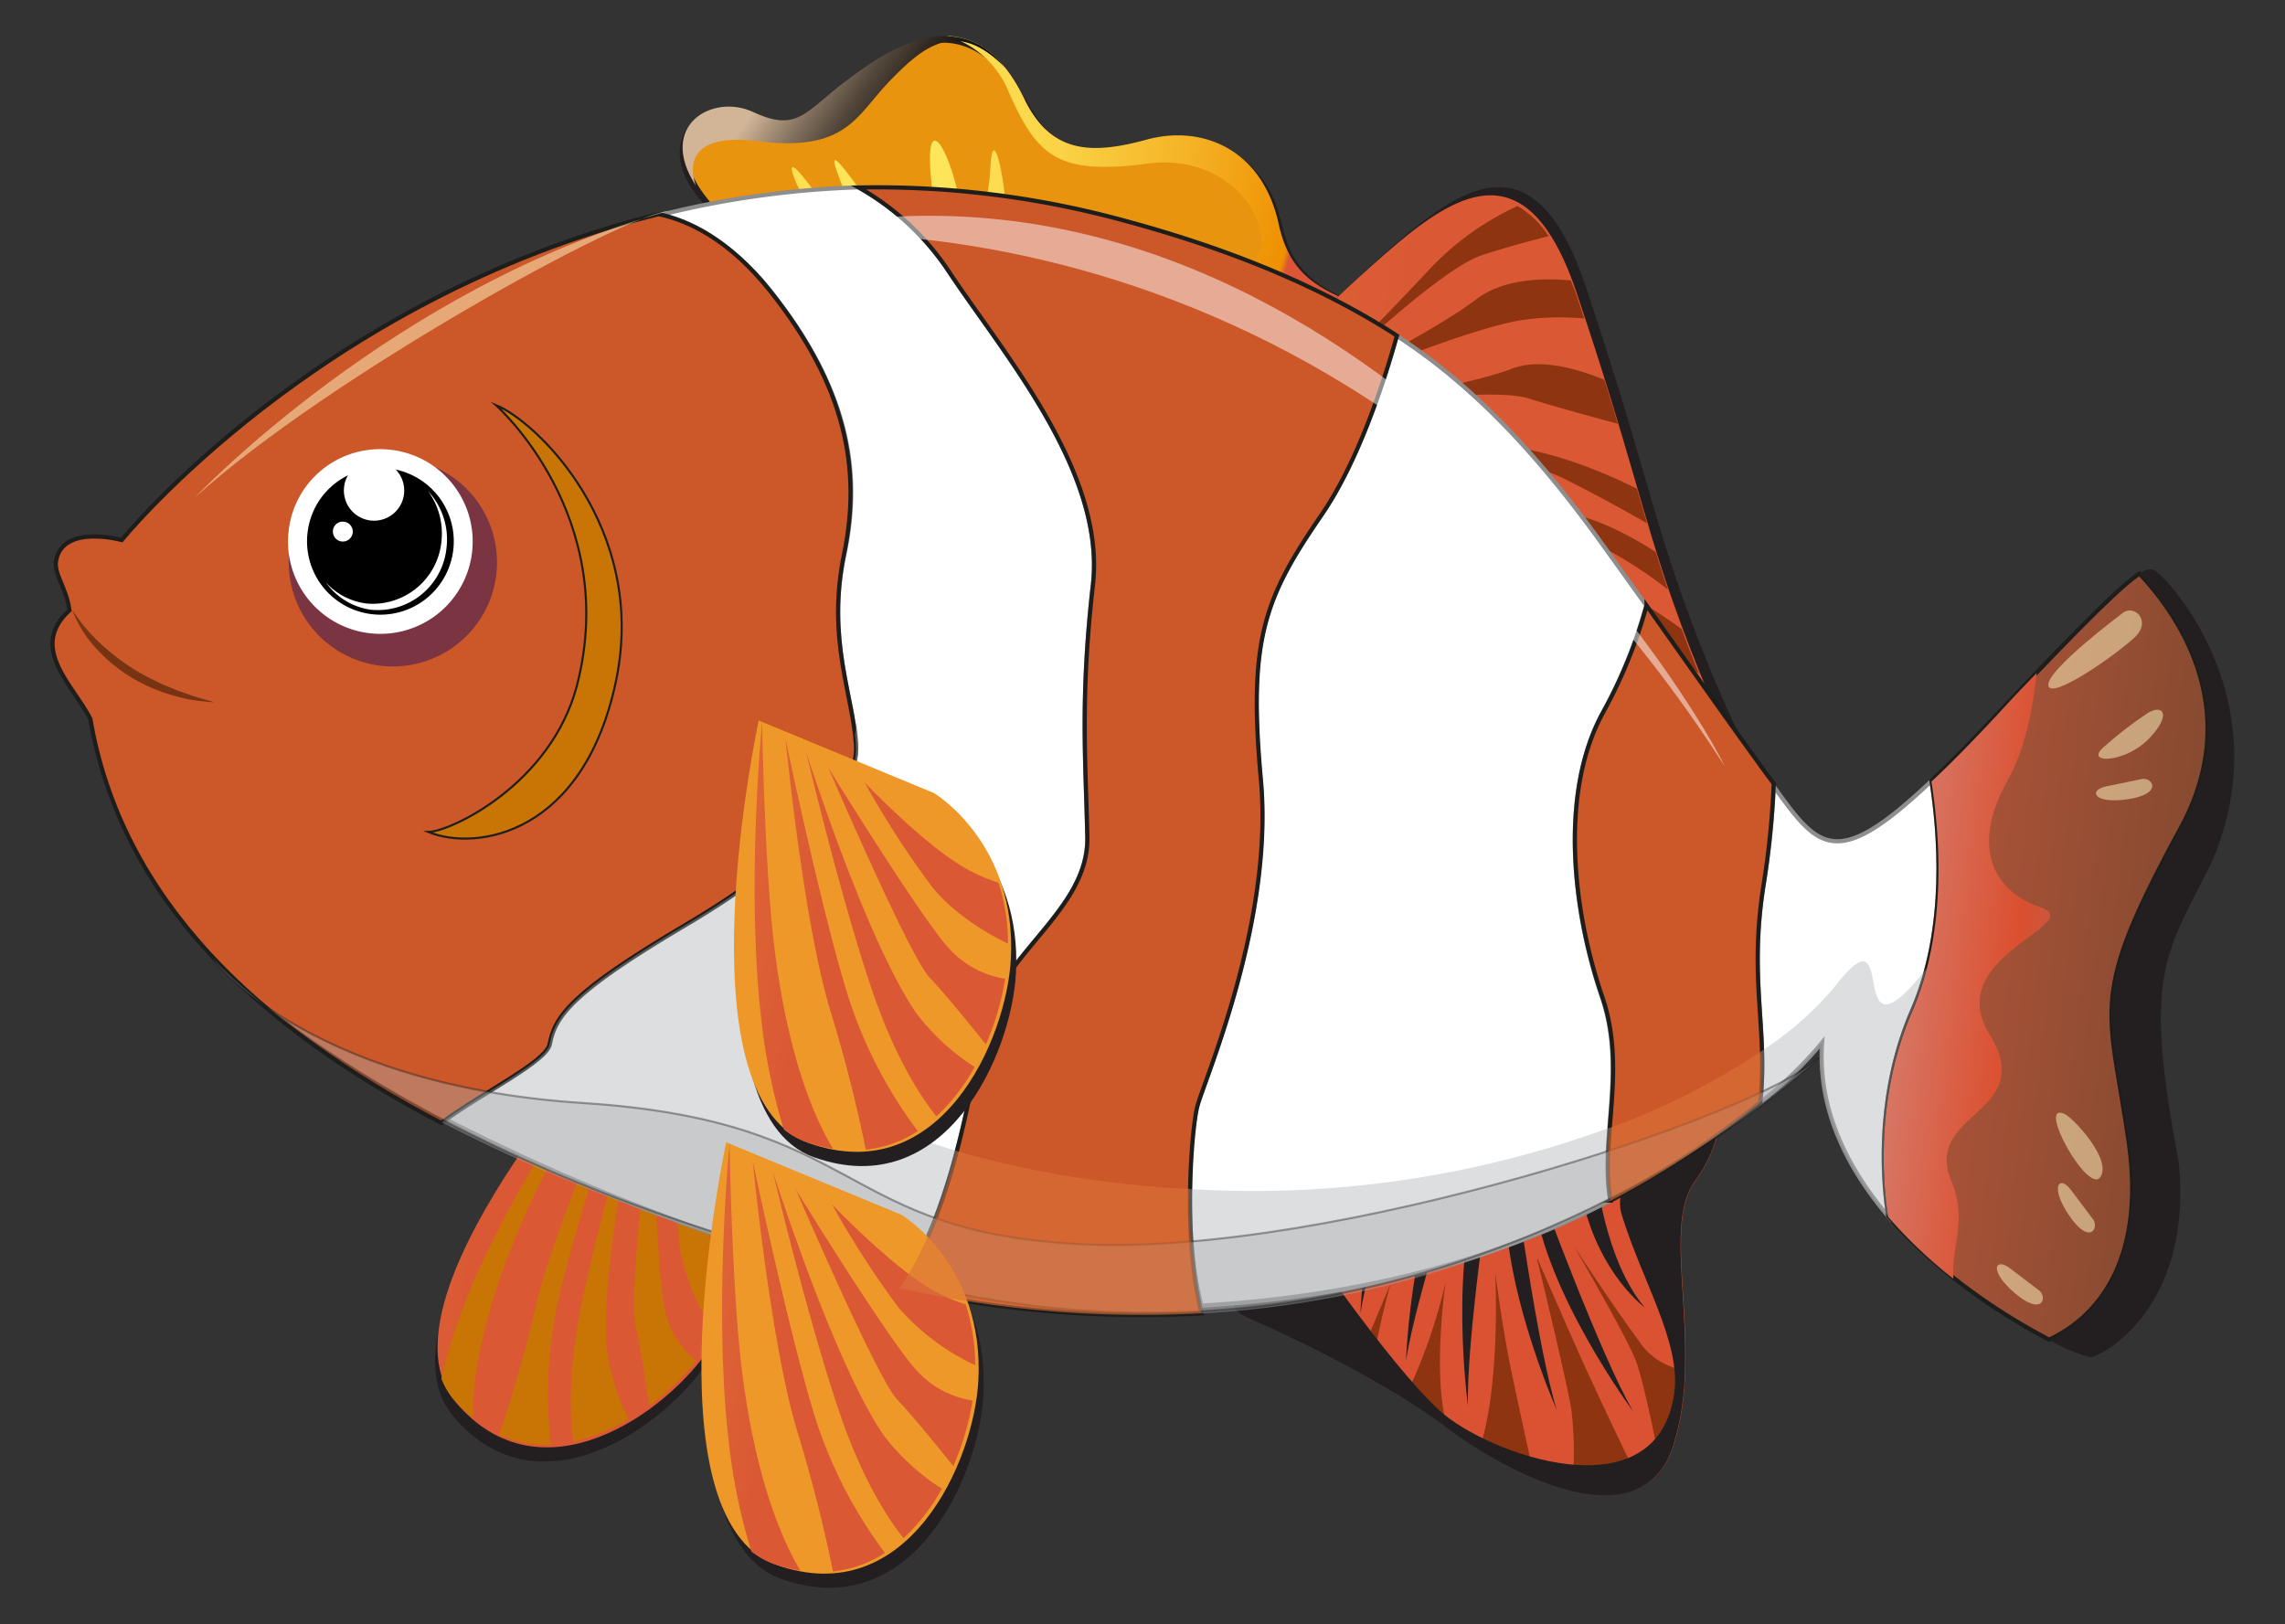 <svg xmlns="http://www.w3.org/2000/svg" xmlns:xlink="http://www.w3.org/1999/xlink" viewBox="0 0 273.44 194.36"><rect x="0" y="0" width="273.44" height="194.36" fill="#333333" stroke="none"/><defs><style>.cls-1{isolation:isolate;}.cls-2{fill:#e8940f;}.cls-3{fill:#231f20;}.cls-4{fill:#8e3411;}.cls-16,.cls-17,.cls-21,.cls-5{mix-blend-mode:multiply;}.cls-6{fill:url(#radial-gradient);}.cls-23,.cls-7{mix-blend-mode:screen;}.cls-8{fill:url(#linear-gradient);}.cls-9{fill:url(#linear-gradient-2);}.cls-10{fill:url(#linear-gradient-3);}.cls-11,.cls-27{fill:#c97506;mix-blend-mode:color-dodge;}.cls-12{fill:#da5232;}.cls-13,.cls-23,.cls-26{fill:#fff;}.cls-13{stroke:#8e8e8e;}.cls-13,.cls-14,.cls-15,.cls-17,.cls-27{stroke-miterlimit:10;}.cls-13,.cls-14,.cls-15{stroke-width:0.5px;}.cls-14{fill:#cc5729;}.cls-14,.cls-15,.cls-17,.cls-27{stroke:#1d1d1b;}.cls-15{fill:url(#linear-gradient-4);}.cls-16,.cls-17{fill:#abadaf;}.cls-16,.cls-17,.cls-25{opacity:0.4;}.cls-17,.cls-27{stroke-width:0.25px;}.cls-18{fill:#ee982a;}.cls-19{fill:url(#linear-gradient-5);}.cls-20{fill:url(#linear-gradient-6);}.cls-21{fill:#da713b;opacity:0.6;}.cls-22{fill:#fffac4;}.cls-22,.cls-23{opacity:0.5;}.cls-24{fill:url(#linear-gradient-7);}.cls-25{fill:#000068;}.cls-28{fill:#773413;}</style><radialGradient id="radial-gradient" cx="2982.24" cy="604.93" r="66.2" gradientTransform="matrix(1.02, 0, 0.01, 1.05, -2941.59, -619.24)" gradientUnits="userSpaceOnUse"><stop offset="0" stop-color="#ffeb60"/><stop offset="0.13" stop-color="#fee459"/><stop offset="0.31" stop-color="#fad245"/><stop offset="0.53" stop-color="#f5b326"/><stop offset="0.73" stop-color="#ee9001"/><stop offset="0.74" stop-color="#dd5536"/></radialGradient><linearGradient id="linear-gradient" x1="3034.15" y1="743.21" x2="3064.16" y2="763.91" gradientTransform="translate(-2946.25 -718.6) rotate(-0.31)" gradientUnits="userSpaceOnUse"><stop offset="0.04" stop-color="#d2b597"/><stop offset="0.08" stop-color="#bda388"/><stop offset="0.19" stop-color="#84725f"/><stop offset="0.29" stop-color="#55493d"/><stop offset="0.39" stop-color="#302922"/><stop offset="0.49" stop-color="#161310"/><stop offset="0.57" stop-color="#060504"/><stop offset="0.63"/></linearGradient><linearGradient id="linear-gradient-2" x1="-3055.94" y1="-782.82" x2="-2991.8" y2="-782.82" gradientTransform="matrix(-0.99, -0.11, -0.11, 0.99, -2910.13, 508.61)" gradientUnits="userSpaceOnUse"><stop offset="0.57" stop-color="#da5934"/><stop offset="0.87" stop-color="#de6435"/><stop offset="0.99" stop-color="#bf6b4e"/></linearGradient><linearGradient id="linear-gradient-3" x1="-2940.18" y1="-690.99" x2="-2905.04" y2="-690.99" xlink:href="#linear-gradient-2"/><linearGradient id="linear-gradient-4" x1="3791.84" y1="-744.75" x2="3973.98" y2="-744.75" gradientTransform="translate(-3718.05 417.79) rotate(6.41)" gradientUnits="userSpaceOnUse"><stop offset="0.53" stop-color="#b05439"/><stop offset="0.86" stop-color="#624229"/></linearGradient><linearGradient id="linear-gradient-5" x1="-3097.14" y1="-312.74" x2="-3062.8" y2="-312.74" gradientTransform="matrix(-0.98, -0.19, -0.19, 0.98, -2984.66, -102.92)" xlink:href="#linear-gradient-2"/><linearGradient id="linear-gradient-6" x1="-3091.56" y1="-363.06" x2="-3057.22" y2="-363.06" gradientTransform="matrix(-0.98, -0.19, -0.19, 0.98, -2984.66, -102.92)" xlink:href="#linear-gradient-2"/><linearGradient id="linear-gradient-7" x1="3829.57" y1="-741.22" x2="4033" y2="-741.22" gradientTransform="translate(-3718.05 417.79) rotate(6.41)" gradientUnits="userSpaceOnUse"><stop offset="0.01" stop-color="#cce0f4"/><stop offset="0.05" stop-color="#cdd9eb"/><stop offset="0.1" stop-color="#cfc6d1"/><stop offset="0.18" stop-color="#d2a8a8"/><stop offset="0.27" stop-color="#d67e6f"/><stop offset="0.35" stop-color="#db4f2f"/><stop offset="0.57" stop-color="#1e9cd7"/><stop offset="0.99" stop-color="#a85338"/></linearGradient></defs><g class="cls-1"><g id="Layer_1" data-name="Layer 1"><path class="cls-2" d="M94.3,35.25s-.67-1.35-9-10.11-.56-13.72,4.79-11.25,6.22,0,11.07-3.61,15.24-11,21.58,2.43c3.17,6.06,7.84,6.29,14.48,4.47s14,1.11,15.88,10.33c1.39,5.61,4.52,7.41,11,9.65s12.29,5.06,7.85,8.08C171.29,45.7,133.33,25.74,94.3,35.25Z"/><path class="cls-3" d="M94.73,35.2a16.18,16.18,0,0,0-2.32-2.88C91,30.67,89.47,29.06,88,27.44c-2.25-2.39-4.78-4.7-5.68-8a4.67,4.67,0,0,1,1.63-5c2.51-2,5.24-.53,7.85.28,3.82,1.2,6.4-1.74,9.16-3.92a28,28,0,0,1,9.48-5.35c5.66-1.56,9.6,2.52,11.93,7.28a9.43,9.43,0,0,0,8.56,5.59c5,0,9.45-2.57,14.42-.66a11.31,11.31,0,0,1,5.35,4.58c1.48,2.26,1.74,4.93,2.7,7.4,1.53,4,5.4,5.77,9.12,7.15,3,1.12,6.09,2.06,8.79,3.83,1,.68,2.07,1.72,1.65,3.05-.17.55-.7,1.45-1.2,1.26-1.82-.64-3.59-1.47-5.39-2.17-18.41-7.32-38.28-11.49-58-10A91.29,91.29,0,0,0,94.08,35.1c-.56.12.19.36.46.3,22.59-5.39,46.35-1.61,68,6.43,2.46.9,4.88,1.9,7.3,2.9.54.21,1.94,1.05,2.53.59,4.35-3.25-2-6-4.78-7.12-4.65-1.94-10.26-2.88-12.91-7.71-1.14-2.1-1.33-4.58-2.29-6.77a12.39,12.39,0,0,0-4.13-5.07,13.14,13.14,0,0,0-10.08-1.87c-2.58.47-5,1.32-7.64,1.2-2.92-.11-5.1-1.83-6.67-4.22-1.45-2.19-2.33-4.47-4.23-6.34a9.61,9.61,0,0,0-4.23-2.37c-6.56-1.82-13.21,4-17.83,7.76-1.38,1.15-2.7,2.11-4.68,1.8a27.45,27.45,0,0,1-3.33-1.19,8.45,8.45,0,0,0-4.12-.13c-3.21.65-4.73,3.57-3.88,6.68.71,2.57,2.76,4.58,4.53,6.45s3.51,3.78,5.23,5.72a17.71,17.71,0,0,1,2.6,3.17C94,35.53,94.85,35.43,94.73,35.2Z"/><path class="cls-4" d="M95.53,23.2s.44.42,1,1.12,1.28,1.64,1.93,2.62a27.07,27.07,0,0,1,1.62,2.86,12.79,12.79,0,0,1,.6,1.4,12.9,12.9,0,0,1-1-1.11,25.26,25.26,0,0,1-1.94-2.64,28.91,28.91,0,0,1-1.62-2.85A12.79,12.79,0,0,1,95.53,23.2Z"/><path class="cls-4" d="M100.85,21.15a10.77,10.77,0,0,1,.76,1.17A22.31,22.31,0,0,1,103,25.08a24,24,0,0,1,1,2.9,11.41,11.41,0,0,1,.31,1.38,11.52,11.52,0,0,1-.78-1.18,28.5,28.5,0,0,1-1.34-2.75,24.43,24.43,0,0,1-1-2.9A10.48,10.48,0,0,1,100.85,21.15Z"/><path class="cls-4" d="M113.05,20a12.79,12.79,0,0,1,.48,1.31,26.51,26.51,0,0,1,.68,2.94,24.52,24.52,0,0,1,.28,3,10.13,10.13,0,0,1,0,1.4,11,11,0,0,1-.48-1.32,23.25,23.25,0,0,1-.66-3,24.81,24.81,0,0,1-.31-3A13.61,13.61,0,0,1,113.05,20Z"/><path class="cls-4" d="M119.29,21.58a6.9,6.9,0,0,1,.23,1.08,15,15,0,0,1,.14,2.36,16.89,16.89,0,0,1-.24,2.35,6.85,6.85,0,0,1-.28,1.05,6.2,6.2,0,0,1-.24-1.07,14.27,14.27,0,0,1-.13-2.37,15.49,15.49,0,0,1,.24-2.35A6.44,6.44,0,0,1,119.29,21.58Z"/><g class="cls-5"><path class="cls-6" d="M164.1,37c-6.46-2.27-9.59-4.1-11-9.8-1.86-9.36-9.22-12.31-15.88-10.49s-11.32,1.61-14.48-4.54c-2.67-5.76-6.06-7.76-9.44-7.87a11.43,11.43,0,0,1,7.36,6.58c3.48,8.06,6.16,9.89,15.93,8.81,15.23-2.61,19.26,16.87,7.8,11.25s-23.72-2.55-24.06-6.66-1.57-9.29-1.82-4.11-2.27,9.9-3.81,3.2-4-9.58-3.29-2.12-2.27,9.6-5.72,5.18S98.5,16.13,100.33,21s3,10,1,7.3-7.51-10.95-6.44-7.45,6.16,9.28,2.9,9.28a26.73,26.73,0,0,0-6.43,1.27,28.45,28.45,0,0,1,3,3.69c39-9.66,77,10.62,77.65,10.15C176.39,42.17,170.57,39.3,164.1,37Z"/></g><g class="cls-7"><path class="cls-8" d="M90.66,16.9c10.67,1.34,11.81-3.07,15.78-7.18s8-7.58,13.81-1.66C114,.3,105.45,6.51,101.18,9.73c-4.85,3.66-5.72,6.16-11.07,3.67C85.29,11.15,78.6,15,83.26,22.2,82.7,20.62,81.69,15.77,90.66,16.9Z"/></g><path class="cls-3" d="M153.8,42.52s2.44-3.78,11.26-11.63,18.28-15.68,24.63,3.22c6.49,19.31,7.7,26.11,11.46,36.8,5.77,16.45,11.21,24.89,11.21,24.89l-14,18.21Z"/><path class="cls-9" d="M152.8,43.5s2.45-3.78,11.27-11.63,18.28-15.68,24.62,3.22c6.49,19.31,7.7,26.1,11.46,36.8,5.77,16.45,11.21,24.89,11.21,24.89l-14,18.21Z"/><path class="cls-4" d="M191.33,65.26a51.49,51.49,0,0,1,8.26,5.3c-.52-1.55-1-3-1.45-4.49-2.76-1.78-7.18-4.25-11.21-4.76-6.49-.83-19.47-2-19.47-2S185.59,62.37,191.33,65.26Zm12,15.41c-.68-1.68-1.38-3.46-2.09-5.39-3.35-2.41-8.46-5.72-12.36-6.51-6.32-1.28-14.47-2.72-14.47-2.72s16,4.82,21.28,8.85C198.35,76.9,201.17,79,203.35,80.67Zm-26.08-50.1c2.84-.93,5.81-1.73,8.06-2.3a10.83,10.83,0,0,0-3.71-3.61A33.71,33.71,0,0,0,171.28,32c-5.59,6-14.81,15.36-14.81,15.36S171.7,32.41,177.27,30.57Zm12.33,7.55c-.27-.83-.55-1.67-.84-2.55s-.52-1.37-.77-2c-3-.3-8-.3-11.32,2.26-5,3.85-20.2,11.56-20.2,11.56s19.2-8.31,26.11-9.14A31.6,31.6,0,0,1,189.6,38.12Zm15.84,47.47c-2.55-2.13-6.69-5.36-10-6.9a71.59,71.59,0,0,0-13-4s9.39,3.19,13.71,6.33c2.79,2,7.84,5.87,11.06,8.32C206.63,88.2,206.05,87,205.44,85.59ZM193.6,50.72c-.49-1.64-1-3.38-1.62-5.27-3.09-1.27-7.67-2.63-11-1.34-5.49,2.12-22.39,5-22.39,5s19.23-3,24.3-1.43C186.49,48.8,191.19,50.07,193.6,50.72Zm-6.66,6.45c4,2,7.78,4.08,10.15,5.46-.38-1.32-.79-2.7-1.2-4.13-3.28-1.66-9.55-4.44-15.68-5.1a156.69,156.69,0,0,0-18.05-.67S180.21,53.92,186.94,57.17Z"/><path class="cls-3" d="M73.57,124.91S44,157.3,54.21,169.47s25.41,1.25,30.53-6.57c7.28-11.12,1.94-20.76,1.94-20.76Z"/><path class="cls-10" d="M73.88,123.22s-29.6,32.39-19.37,44.56S79.93,169,85,161.21C92.33,150.09,87,140.45,87,140.45Z"/><path class="cls-11" d="M62.2,146.88c3.45-8.13,11-21.75,11.93-23.33v0c-1,1.45-11.37,16-17.2,29.3A67.53,67.53,0,0,0,52.82,165a8.58,8.58,0,0,0,1.45,2.47,17.9,17.9,0,0,0,2.29,2.25C56.52,165.83,57.32,158.39,62.2,146.88Zm21.13,16a10.7,10.7,0,0,1-3.78-6.15c-1-4.33-1.52-24.8-1.52-24.8S75.17,155.2,76,158.39c.62,2.55,1.4,7.81,1.7,9.84A30.92,30.92,0,0,0,83.33,162.85Zm-7.89-36.31s-8.79,19.11-11.19,29.32c-1.76,7.49-3.64,13.27-4.52,15.83a13.47,13.47,0,0,0,6.19,1.17,52.28,52.28,0,0,1,.8-16.91C68.81,146.51,75.44,126.54,75.44,126.54Zm1.37,2.2s-5,16.24-7.29,27.7c-1.66,8.3-1.25,13.7-.89,16.05a22.56,22.56,0,0,0,6.61-2.67,26,26,0,0,1-2.65-8.6C71.79,151.19,76.81,128.74,76.81,128.74Zm8.8,30.79A22.91,22.91,0,0,0,88.18,153a18.82,18.82,0,0,1-3-4.36c-2.48-4.94-4.4-13.18-4.4-13.18a104,104,0,0,0,.59,14A26.63,26.63,0,0,0,85.61,159.53Z"/><path class="cls-12" d="M150.05,149.92s15.89,14.81,23.2,20.39,23.18,14.5,27,2.69-1.6-25.86,2.57-31.59,2.85-10.14,2.85-10.14Z"/><path class="cls-4" d="M173,153.38a63.84,63.84,0,0,1-4.49,13.07c1.64,1.39,3.17,2.64,4.45,3.63q-.19-1-.36-2.19C171.78,161.69,173,153.38,173,153.38Zm-10,8.33,1.36,1.19a80.94,80.94,0,0,1,2.06-9.29C165.26,156.34,164.08,159.16,163,161.71ZM200.22,173a32.52,32.52,0,0,0,1.41-9,8,8,0,0,1-5.48-3.47c-3-4.05-7.83-11.44-7.83-11.44s6.23,10.68,7.41,13.69c.9,2.3,2.4,9.72,3.06,13.1A9.39,9.39,0,0,0,200.22,173Zm-21.29-20.72s.67,13.1-1.77,20.76a51.3,51.3,0,0,0,6.39,3.49c-.88-4-2.52-11.42-3.08-14.39C179.64,157.76,178.93,152.28,178.93,152.28Zm5-1.61s3,12.15,4.08,17.82a41.41,41.41,0,0,1,.09,9.71c3.1.83,6,.91,8.34-.31-1.22-2.53-5.16-10.75-7.33-15.56C186.7,156.91,184,150.67,184,150.67Z"/><path class="cls-3" d="M200.22,173c3.8-11.81-1.6-25.86,2.57-31.59s2.85-10.14,2.85-10.14c-7.4,3.64-12.94,9.67-11.57,14.12,2.43,7.93,7.14,15.33,6.28,21.37-2.1,14.68-22.45,7.22-28.06,2.07C166,163.09,155.16,147,155.16,147s-11.9,8-6,10.63c9.56,4.22,18.57,9.12,23.89,13.18C180.38,176.35,196.43,184.81,200.22,173Z"/><path class="cls-3" d="M191,140.42s1,10.36,5.82,16.06c0,0-6.72-4.91-8-16.2Z"/><path class="cls-3" d="M184.6,143.34s7,19,10.83,25.57c0,0-10.58-14.29-11.88-25.58Z"/><path class="cls-3" d="M181.29,141.42s2.73,20.07,5,27.31c0,0-7.23-16.25-6-27.55Z"/><path class="cls-3" d="M178.43,140.64s-3,20-2.76,27.63c0,0-2.43-17.62,1.85-28.14Z"/><path class="cls-3" d="M175.7,136.13s-6.34,19.24-7.45,26.75c0,0,.62-17.77,6.63-27.41Z"/><path class="cls-3" d="M170.24,130.48s-6.33,19.25-7.44,26.76c0,0,.61-17.78,6.63-27.41Z"/><path class="cls-13" d="M228.86,120.9c4.28-9.87,3.2-21.38,2.27-27.43-11.46,10.87-13.5,8.09-18.87.65A99.65,99.65,0,0,1,211,106.18c-1.7,11.2.57,16.94-.34,25.73a47,47,0,0,0,7.39-7.14c-.56,8,3,15,7.91,20.8C225.11,140.1,224.77,130.31,228.86,120.9Z"/><path class="cls-13" d="M191.85,85.21A58.19,58.19,0,0,0,197,72.46q-2.85-4-5.74-8c-6.84-9.41-14.44-18-24.13-24.28-1.67,6-4.71,15.17-9,21.41-6.8,9.92-8.83,14.78-7.28,31.73s-6.75,35.85-7.6,39.07c-.7,2.63-1.76,15.13.53,23.87,20.13-1.15,36.6-6.1,48.9-12.58-1.29-7.51,2-15.69-1-24.41C188.18,109,186.57,94.79,191.85,85.21Z"/><path class="cls-13" d="M130.11,100.14c-.2-9.18-.85-16.62.67-30.18S120.05,42.31,113.5,32.42a31.53,31.53,0,0,0-10.75-10,111.63,111.63,0,0,0-24.18,3.42c3.43.72,8.65,2.7,13.65,9,9.1,11.45,11,21.33,8.82,31.51s1.07,16.9,1.39,22.79S95.72,102.63,82,110.74s-15.56,11-16.18,14.2c-.4,2.15-7.72,5.26-12.7,8.92a255,255,0,0,0,44.79,17.83q5,1.44,9.77,2.48c5.47-7.8,8.18-20.92,9.61-29.79C118.87,114.38,130.31,109.31,130.11,100.14Z"/><path class="cls-14" d="M143.29,132.39c.85-3.22,9.15-22.11,7.6-39.07s.48-21.81,7.28-31.73c4.28-6.24,7.32-15.44,9-21.41l-.86-.56c-9.72-6.11-20.84-10.28-31.85-13.24a112.16,112.16,0,0,0-31.7-3.94,31.53,31.53,0,0,1,10.75,10c6.55,9.89,18.81,24,17.28,37.54s-.87,21-.67,30.18-11.24,14.24-12.86,24.24c-1.43,8.87-4.14,22-9.61,29.79a132.64,132.64,0,0,0,36.15,3C141.5,148.46,142.59,135,143.29,132.39Z"/><path class="cls-14" d="M65.78,124.94c.62-3.23,2.41-6.08,16.18-14.2S102.76,95,102.43,89.15,98.91,76.54,101,66.36s.28-20.06-8.82-31.51c-5-6.29-9.93-8.51-13.37-9.22-40.91,10.14-64.24,39-64.24,39s-7-1.92-7.85,2.41c-.32,1.69,1.18,3.12,1.59,6-4.95,4.52.49,9,2.5,13,3.72,21.61,20,36.86,42,48.35C57.87,130.67,65.38,127.09,65.78,124.94Z"/><path class="cls-15" d="M254.75,136.78c-2.35-16.54-5-17.09,6.22-37.69,7.94-14.6-.87-26.09-4.94-30.44-1.92,1.24-6.08,5.2-17,16.78-3.05,3.26-5.65,5.92-7.89,8,.93,6,2,17.56-2.27,27.43-4.09,9.41-3.75,19.2-2.91,24.67,6,7,14.12,12.14,19.26,14.8C251.85,157.22,256.6,149.82,254.75,136.78Z"/><path class="cls-3" d="M264.72,103.07c8.39-19.66-5.77-34.46-7-34.86-.39-.13-.79-.17-1.73.44C260.1,73,268.91,84.49,261,99.09c-11.21,20.6-8.57,21.15-6.22,37.69,1.85,13-2.9,20.44-9.54,23.59a20.32,20.32,0,0,0,4.93,2.08c1.76-.31,12.32-6.25,10.54-23.48C256.33,116.11,259.27,114.16,264.72,103.07Z"/><path class="cls-14" d="M211,106.18a105.08,105.08,0,0,0,1.26-12.4c-.24-.33-.49-.67-.75-1-4.89-6.72-9.66-13.54-14.47-20.31a58.19,58.19,0,0,1-5.18,12.75c-5.28,9.58-3.67,23.74-.13,34.06,3,8.72-.29,16.9,1,24.41a108.88,108.88,0,0,0,17.93-11.77C211.56,123.12,209.29,117.38,211,106.18Z"/><path class="cls-16" d="M230.56,115.9c-10.16,12.84-3-8.16-10.93,2.1a39,39,0,0,1-8.78,7.74,45,45,0,0,1-.2,6.17,47,47,0,0,0,7.39-7.14c-.56,8,3,15,7.91,20.8-.84-5.47-1.18-15.26,2.91-24.67A35.07,35.07,0,0,0,230.56,115.9Z"/><path class="cls-16" d="M142.42,142.31a59.18,59.18,0,0,0,1.37,14.88,119.33,119.33,0,0,0,48.93-13.51,35.74,35.74,0,0,1-.09-8.72A124,124,0,0,1,142.42,142.31Z"/><path class="cls-16" d="M93.18,105.48c11.81-11.22,9.48-16.9,9.2-20.32a7.2,7.2,0,0,1-.06,2.73c.05.42.08.84.11,1.26.33,5.88-6.71,13.48-20.47,21.59s-15.56,11-16.18,14.2c-.4,2.15-7.91,5.73-12.89,9.38,13.4,7,28.89,12.58,45,17.37q5,1.44,9.77,2.48c3.07-4.36,5.25-10.39,6.84-16.42C88.05,129.91,83.46,114.72,93.18,105.48Z"/><path class="cls-17" d="M25.57,114.83c-1-1.07,10.17,15,44.2,17.18S100,147.6,129.82,148.93s80.47-15.37,87.85-22.33c-10.31,9.68-49.39,37.84-100.44,28.71C66.85,146.26,36.19,125.86,25.57,114.83Z"/><path class="cls-3" d="M87.51,138.4s-9.7,45,6,50.57,23.67-12.29,24.18-22.07c.72-13.91-9.2-19.82-9.2-19.82Z"/><path class="cls-18" d="M86.9,136.71s-9.7,45,6,50.57,23.67-12.29,24.18-22.07c.72-13.91-9.2-19.82-9.2-19.82Z"/><path class="cls-19" d="M88.82,164.3c-1.17-9.19-1.48-25.52-1.52-27.42l0,0c-.17,1.86-1.85,20.49-.1,35.61a70.72,70.72,0,0,0,2.71,13.18,8.76,8.76,0,0,0,2.62,1.47,18.72,18.72,0,0,0,3.25.83C93.68,184.46,90.48,177.3,88.82,164.3Zm27.57,3.31a11.29,11.29,0,0,1-6.68-3.58c-3.21-3.38-14.47-21.66-14.47-21.66s9.72,22.62,12.1,25.1c1.91,2,5.4,6.32,6.74,8A32.94,32.94,0,0,0,116.39,167.61ZM90.07,138.9s2.13,21.93,5.35,32.44c2.36,7.72,3.7,13.94,4.26,16.73a14,14,0,0,0,6.22-2.22,54.62,54.62,0,0,1-8.2-15.72C94.61,160.47,90.07,138.9,90.07,138.9Zm2.4,1.26s4.06,17.33,8,28.93c2.87,8.4,6.1,13.07,7.66,15a23.63,23.63,0,0,0,4.58-5.92,27.12,27.12,0,0,1-6.95-6.38C99.78,163.14,92.47,140.16,92.47,140.16Zm24.23,23.23a24.08,24.08,0,0,0-1.14-7.29,19.7,19.7,0,0,1-5-2.35c-4.85-3.16-11-9.61-11-9.61a111.14,111.14,0,0,0,8,12.4A27.71,27.71,0,0,0,116.7,163.39Z"/><path class="cls-3" d="M91.41,87.92s-9.7,45,6,50.58,23.66-12.29,24.17-22.07c.73-13.92-9.2-19.83-9.2-19.83Z"/><path class="cls-18" d="M90.79,86.23s-9.7,45,6,50.57,23.67-12.29,24.18-22.07c.72-13.91-9.21-19.82-9.21-19.82Z"/><path class="cls-20" d="M92.72,113.82c-1.17-9.18-1.49-25.52-1.52-27.42h0c-.18,1.85-1.86,20.48-.1,35.6a71.69,71.69,0,0,0,2.7,13.18,8.89,8.89,0,0,0,2.62,1.47,17.75,17.75,0,0,0,3.26.83C97.58,134,94.37,126.82,92.72,113.82Zm27.57,3.31a11.26,11.26,0,0,1-6.68-3.58c-3.21-3.38-14.48-21.66-14.48-21.66s9.72,22.62,12.11,25.1c1.91,2,5.39,6.32,6.74,8A32.81,32.81,0,0,0,120.29,117.13ZM94,88.42s2.13,21.93,5.34,32.44c2.36,7.72,3.71,13.94,4.26,16.73a13.88,13.88,0,0,0,6.23-2.22,54.36,54.36,0,0,1-8.2-15.72C98.51,110,94,88.42,94,88.42Zm2.39,1.26s4.06,17.33,8,28.93c2.88,8.4,6.1,13.07,7.67,15a23.59,23.59,0,0,0,4.57-5.92,27.11,27.11,0,0,1-6.94-6.38C103.67,112.66,96.36,89.68,96.36,89.68Zm24.23,23.24a23.38,23.38,0,0,0-1.14-7.29,20.08,20.08,0,0,1-5-2.36c-4.86-3.16-11-9.61-11-9.61a108.63,108.63,0,0,0,8,12.4C114.3,109.64,118.79,112.05,120.59,112.92Z"/><path class="cls-21" d="M134.58,141.67a116.83,116.83,0,0,1-20.1-3.92c-1.59,6-3.77,12.06-6.84,16.42a132.64,132.64,0,0,0,36.15,3,59.18,59.18,0,0,1-1.37-14.88C139.86,142.18,137.24,142,134.58,141.67Z"/><path class="cls-21" d="M192.63,135a35.74,35.74,0,0,0,.09,8.72,108.88,108.88,0,0,0,17.93-11.77,45,45,0,0,0,.2-6.17A87.25,87.25,0,0,1,192.63,135Z"/><path class="cls-22" d="M23.29,59.57S47.14,34.28,80,25.26C75.07,25.46,39.26,45.08,23.29,59.57Z"/><path class="cls-23" d="M91.31,28.31s68.88-8.87,115.12,63.46C200.27,79.21,156.05,12.2,91.31,28.31Z"/><path class="cls-22" d="M254,73.38s-9.17,6.85-8.88,8.66,8.07-3.66,10.28-5.71S255.34,72.26,254,73.38Z"/><path class="cls-22" d="M256.81,85.48a48.22,48.22,0,0,0-5.14,4c-2.22,2,2.75,1.84,5.56-1.15S258.69,84.16,256.81,85.48Z"/><path class="cls-22" d="M256.42,93.21l-4.36.9c-2.19.45-1.57,2.16,2.58,1.54S257.65,93.11,256.42,93.21Z"/><path class="cls-22" d="M250.52,146s-1.35-1.81-2.71-3.61-2.58-.43-.2,3.08S251.17,147.11,250.52,146Z"/><path class="cls-22" d="M244.09,154.5l-3.56-2.71c-1.78-1.35-2.6.28.61,3S245,155.37,244.09,154.5Z"/><path class="cls-22" d="M247,133.28c1,.41,5.81,5.49,4.34,7.6S243.68,131.9,247,133.28Z"/><path class="cls-24" d="M233.48,141.26c-3.35-8.18,10.46-8,4.61-17.45s12-13.23,6-15.27-8-7.68-3.92-15c2.51-4.47,3.13-9.51,3.56-13-1.42,1.47-3,3.11-4.71,5-3.05,3.26-5.65,5.92-7.89,8,.93,6,2,17.56-2.27,27.43-4.09,9.41-3.75,19.2-2.91,24.67a57,57,0,0,0,7.8,7.4C233.54,148.75,235.49,146.13,233.48,141.26Z"/><path class="cls-25" d="M34.65,65.76A12.46,12.46,0,1,0,48.41,54.92,12.39,12.39,0,0,0,34.65,65.76Z"/><path class="cls-26" d="M34.55,63.45a11.05,11.05,0,1,0,12.2-9.62A11,11,0,0,0,34.55,63.45Z"/><path d="M36.81,63.7a8.78,8.78,0,1,0,9.69-7.64A8.73,8.73,0,0,0,36.81,63.7Z"/><path class="cls-26" d="M52.83,64.77a8.6,8.6,0,0,0-1.61-6,8.49,8.49,0,0,1,2.22,6.74,8.27,8.27,0,0,1-9,7.47A7.93,7.93,0,0,1,39,69.71a7.86,7.86,0,0,0,4.89,2.52A8.26,8.26,0,0,0,52.83,64.77Z"/><path class="cls-26" d="M41.18,58.26a3.61,3.61,0,1,0,4-3.14A3.6,3.6,0,0,0,41.18,58.26Z"/><path class="cls-26" d="M39.85,63.44a1.19,1.19,0,1,0,1.31-1A1.17,1.17,0,0,0,39.85,63.44Z"/><path class="cls-27" d="M59.34,48.48s15,13.25,9.68,33.65c-3.15,11.78-15.1,17.39-17.76,17.44,5.9,2.4,18.68.17,22.47-18.16S64.08,50.36,59.34,48.48Z"/><path class="cls-28" d="M8.67,73.05A22.06,22.06,0,0,0,12,77a26.79,26.79,0,0,0,4.07,3.12,24.54,24.54,0,0,0,2.25,1.23c.39.19.77.39,1.16.57l1.19.49a10.53,10.53,0,0,0,1.22.46l1.23.43c.82.28,1.67.47,2.51.75-.88-.06-1.76-.15-2.63-.28a20.61,20.61,0,0,1-2.58-.62A20.89,20.89,0,0,1,15.59,81a19,19,0,0,1-4.1-3.42A13.9,13.9,0,0,1,8.67,73.05Z"/></g></g></svg>